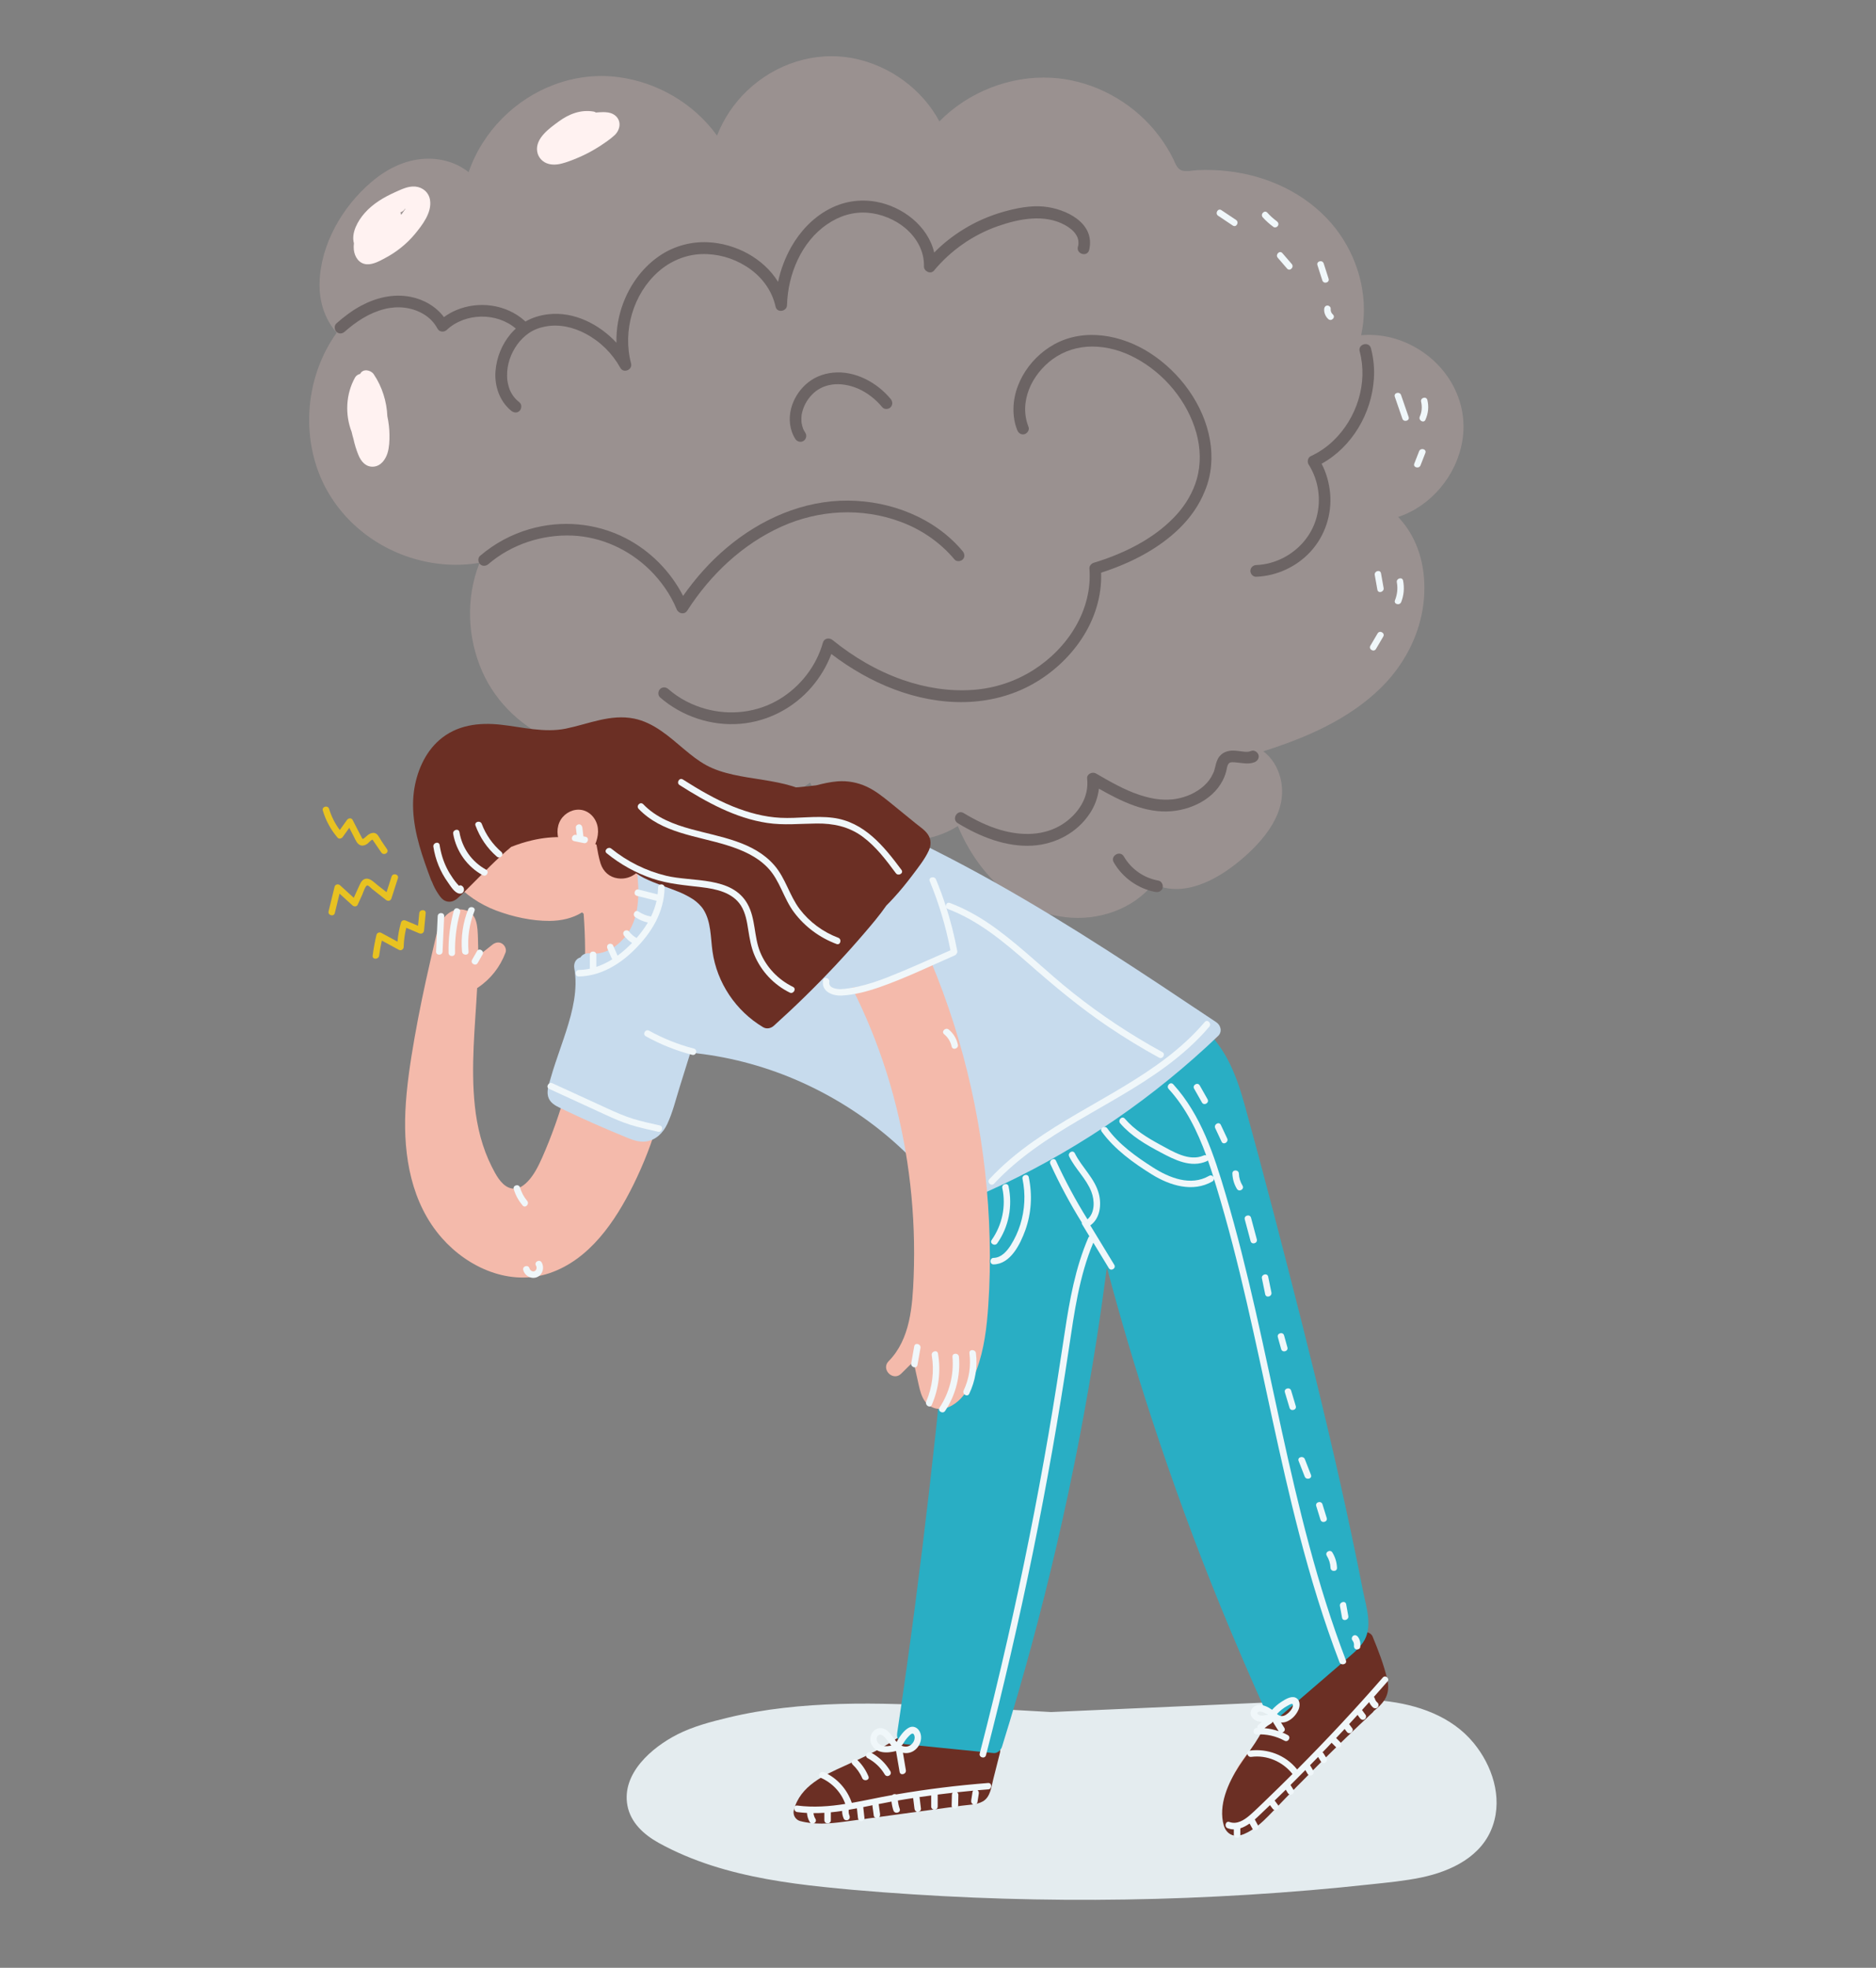 <?xml version="1.0" encoding="UTF-8"?>
<svg width="801px" height="840px" viewBox="0 0 801 840" version="1.1" xmlns="http://www.w3.org/2000/svg" xmlns:xlink="http://www.w3.org/1999/xlink">
    <rect x="0" y="0" width="801" height="840" fill="#808080" stroke="none"/>
    <title>Group</title>
    <g id="Page-1" stroke="none" stroke-width="1" fill="none" fill-rule="evenodd">
        <g id="Group" transform="translate(0.663, 0)">
            <rect id="Rectangle" stroke="#979797" fill="#D8D8D8" opacity="0" x="0.5" y="17.338" width="799" height="799"></rect>
            <g id="8" transform="translate(55.337, 0)">
                <rect id="Rectangle" stroke="#979797" opacity="0" x="0" y="0" width="651" height="840"></rect>
                <g transform="translate(76, 24)" fill-rule="nonzero">
                    <path d="M497.205,720.033 C487.707,708.5 473.08,703.567 458.661,702.039 C450.896,701.205 443.063,701.309 435.264,701.587 C426.563,701.9 417.898,702.351 409.232,702.733 C378.418,704.088 347.603,705.443 316.789,706.832 L300.844,705.929 C284.241,704.991 267.672,703.88 251.069,703.428 C234.917,702.977 218.66,703.185 202.577,705.061 C194.639,705.964 186.736,707.319 178.937,709.195 C171.589,710.966 163.963,712.946 157.204,716.385 C146.355,721.909 133.357,733.025 135.887,746.711 C137.274,754.11 142.993,759.217 149.267,762.691 C156.372,766.616 163.929,769.777 171.658,772.278 C187.152,777.28 203.339,779.782 219.492,781.484 C236.476,783.29 253.565,784.471 270.619,785.409 C305.315,787.25 340.082,787.493 374.778,786.139 C392.387,785.444 409.995,784.367 427.534,782.873 C436.13,782.144 444.726,781.31 453.288,780.372 C460.498,779.608 467.777,778.913 474.848,777.454 C487.638,774.779 500.914,768.492 505.42,755.222 C509.579,743.029 505.073,729.586 497.205,720.033 Z" id="Path" fill="#E4ECEF"></path>
                    <path d="M471.763,123.969 C464.83,120.183 456.997,118.411 449.163,119.106 C452.456,104.342 448.713,88.502 440.151,76.101 C430.48,62.171 415.056,53.278 398.556,50.047 C394.397,49.214 390.134,48.727 385.87,48.588 C383.721,48.519 381.572,48.519 379.423,48.623 C377.378,48.727 374.882,49.318 372.837,48.832 C370.55,48.241 369.891,45.809 368.955,43.899 C368.088,42.092 367.118,40.356 366.043,38.653 C363.964,35.319 361.537,32.123 358.868,29.24 C348.019,17.533 332.768,10.03 316.789,9.196 C299.215,8.258 281.433,15.275 269.094,27.815 C261.71,14.024 247.811,3.95 232.49,0.928 C215.991,-2.337 199.076,3.186 186.979,14.754 C181.364,20.104 176.962,26.669 174.154,33.894 C164.241,20.138 148.573,11.002 131.728,8.883 C113.461,6.591 95.228,13.573 82.369,26.599 C75.991,33.061 71.034,40.911 68.088,49.492 C62.854,45.288 55.991,43.412 49.266,43.795 C40.705,44.246 32.941,48.241 26.493,53.764 C14.258,64.186 4.934,80.2 4.448,96.526 C4.206,104.447 6.528,112.158 11.762,118.029 C0.15,134.251 -3.073,155.754 3.027,174.756 C9.266,194.209 25.35,208.799 44.76,214.495 C53.876,217.17 63.513,217.83 72.837,216.232 C72.733,216.371 72.629,216.545 72.559,216.753 C66.909,231.413 67.533,248.052 73.807,262.433 C79.908,276.398 91.624,287.097 105.627,292.794 C113.045,295.816 121.052,297.275 129.059,297.102 C132.421,308.635 141.676,317.493 152.56,322.113 C165.662,327.671 180.324,326.559 193.391,321.453 C200.705,318.604 207.534,314.679 213.877,310.059 C222.404,328.053 243.859,337.536 263.201,333.993 C268.088,333.09 272.768,331.284 276.962,328.609 C282.369,341.531 291.069,353.272 303.097,360.672 C315.159,368.071 330.237,370.051 343.617,365.118 C350.272,362.686 356.061,358.692 360.497,353.272 C373.045,359.456 387.465,351.675 397.309,343.476 C407.603,334.931 418.383,322.425 414.674,308.009 C413.531,303.528 411.035,299.429 407.395,296.72 C425.628,290.918 443.86,283.137 457.655,269.555 C470.966,256.493 478.349,237.909 475.61,219.22 C474.363,210.779 470.827,202.824 464.969,196.675 C479.042,192.055 489.926,178.924 492.352,164.3 C495.194,147.73 486.286,131.889 471.763,123.969 Z" id="Path" fill="#9A9190"></path>
                    <path d="M279.042,211.3 C267.118,197.057 248.435,189.832 230.133,189.693 C210.965,189.554 192.837,197.578 178.313,209.806 C171.208,215.781 165.003,222.763 159.665,230.371 C154.258,219.845 145.592,211.091 135.02,205.672 C122.403,199.211 107.672,197.926 94.05,201.886 C86.286,204.144 79.11,208.034 72.975,213.28 C71.935,214.148 72.074,215.92 72.975,216.823 C73.981,217.83 75.471,217.691 76.511,216.823 C86.39,208.347 99.526,204.074 112.455,204.63 C124.864,205.186 136.65,210.64 145.488,219.324 C150.306,224.083 154.327,229.815 156.892,236.033 C157.689,237.978 160.22,238.569 161.468,236.623 C171.277,221.339 185.003,208.312 201.641,200.809 C217.655,193.583 235.887,192.611 252.386,198.69 C261.295,201.955 269.371,207.444 275.541,214.808 C276.407,215.85 278.175,215.711 279.076,214.808 C280.047,213.835 279.908,212.342 279.042,211.3 Z" id="Path" fill="#6C6464"></path>
                    <path d="M384.622,163.848 C381.988,148.668 371.763,134.877 358.938,126.644 C346.979,118.967 331.069,115.841 318.106,122.996 C306.91,129.18 298.868,142.172 301.087,155.198 C301.329,156.692 301.78,158.186 302.334,159.61 C302.82,160.861 303.998,161.729 305.419,161.347 C306.598,161.034 307.672,159.541 307.153,158.255 C305.073,152.906 305.315,147.556 307.36,142.206 C309.302,137.204 313.045,132.515 317.447,129.319 C322.404,125.741 328.088,123.969 334.224,123.934 C340.775,123.9 347.222,125.81 352.941,128.902 C365.142,135.467 374.986,147.243 378.764,160.652 C380.602,167.183 380.844,174.026 378.972,180.592 C377.378,186.15 374.362,191.221 370.515,195.529 C362.265,204.699 350.896,210.779 339.388,214.808 C337.932,215.329 336.477,215.781 334.986,216.232 C334.016,216.545 333.08,217.552 333.149,218.629 C334.57,236.311 323.929,252.672 309.336,261.947 C301.537,266.915 292.698,269.833 283.444,270.493 C273.322,271.222 263.201,269.589 253.634,266.289 C242.716,262.503 232.49,256.528 223.513,249.233 C222.092,248.087 219.873,248.399 219.353,250.345 C216.511,260.419 209.683,269.138 200.74,274.522 C191.346,280.15 180.012,281.504 169.475,278.656 C163.547,277.058 158.001,274.21 153.357,270.145 C152.352,269.242 150.826,269.138 149.821,270.145 C148.92,271.048 148.816,272.785 149.821,273.688 C159.145,281.817 171.693,285.986 183.998,284.978 C195.887,284.006 207.014,278.17 214.743,269.068 C218.244,264.935 221.052,260.245 222.958,255.173 C239.249,267.609 259.284,276.155 279.977,275.703 C290.133,275.46 300.047,272.994 308.92,268.026 C317.274,263.337 324.518,256.702 329.822,248.712 C335.333,240.41 338.522,230.475 338.14,220.47 C350.307,216.545 362.265,210.605 371.485,201.643 C376.234,197.022 380.082,191.569 382.508,185.42 C385.35,178.577 385.87,171.073 384.622,163.848 Z" id="Path" fill="#6C6464"></path>
                    <path d="M313.634,64.186 C307.88,63.63 301.815,64.88 296.303,66.444 C290.341,68.146 284.553,70.682 279.284,73.947 C274.778,76.726 270.584,80.026 266.875,83.812 C264.241,72.523 253.426,64.186 242.161,62.136 C234.986,60.851 227.915,61.997 221.537,65.506 C214.917,69.118 209.579,74.85 205.87,81.381 C203.236,86.036 201.329,91.073 200.22,96.318 C193.981,86.209 182.022,79.922 170.168,79.401 C162.404,79.053 154.674,81.381 148.435,86.036 C141.814,90.934 136.996,97.742 134.085,105.419 C132.074,110.769 131.069,116.535 131.208,122.302 C123.755,114.312 113.079,108.928 102.195,110.144 C98.66,110.526 95.298,111.568 92.317,113.27 C92.247,113.166 92.143,113.062 92.039,112.957 C84.137,105.871 72.351,104.308 62.681,108.441 C60.844,109.206 59.145,110.213 57.551,111.359 C54.154,106.809 48.85,103.787 43.27,102.71 C35.956,101.285 28.608,103.057 22.126,106.531 C18.313,108.58 14.847,111.22 11.623,114.069 C10.618,114.972 10.722,116.709 11.623,117.612 C12.629,118.62 14.154,118.515 15.159,117.612 C20.081,113.235 25.766,109.518 32.178,107.92 C37.828,106.496 43.72,107.121 48.643,109.97 C51.311,111.533 53.357,113.583 54.812,116.327 C55.61,117.786 57.62,117.89 58.729,116.848 C66.597,109.484 80.081,109.24 88.227,116.257 C87.464,116.952 86.771,117.682 86.078,118.481 C82.299,122.996 80.012,128.589 79.561,134.46 C79.076,140.782 81.329,147.348 86.32,151.377 C87.36,152.211 88.816,152.419 89.856,151.377 C90.722,150.509 90.896,148.702 89.856,147.834 C87.915,146.271 86.736,144.777 85.696,142.484 C85.696,142.45 85.662,142.38 85.627,142.311 C85.592,142.206 85.558,142.102 85.523,141.998 C85.454,141.755 85.35,141.512 85.28,141.268 C85.107,140.678 84.934,140.087 84.83,139.497 C84.587,138.351 84.518,137.691 84.518,136.336 C84.448,131.577 86.043,126.957 88.92,122.962 C90.098,121.329 92.074,119.349 93.738,118.237 C96.026,116.709 98.105,115.91 100.844,115.389 C106.702,114.243 112.837,115.667 118.036,118.446 C124.275,121.746 129.44,126.852 132.871,133.036 C134.258,135.537 138.175,133.835 137.447,131.125 C133.773,117.334 138.313,101.494 149.093,91.976 C154.223,87.425 160.774,84.716 167.43,84.472 C174.154,84.229 180.844,86.07 186.563,89.683 C192.837,93.608 197.551,99.618 199.145,106.913 C199.769,109.727 203.963,108.997 204.033,106.253 C204.379,93.192 210.133,79.227 221.19,71.724 C226.459,68.111 232.317,66.305 238.626,66.826 C244.171,67.277 250.099,69.674 254.431,73.287 C259.457,77.525 262.681,83.257 262.508,89.753 C262.473,91.802 265.35,93.226 266.771,91.524 C273.946,82.909 283.409,76.274 294.016,72.557 C303.132,69.362 314.016,67.243 322.785,72.106 C324.657,73.148 326.425,74.537 327.43,76.17 C328.019,77.108 328.158,77.49 328.4,78.636 C328.4,78.706 328.435,78.775 328.435,78.81 C328.435,78.845 328.435,78.914 328.435,79.019 C328.435,79.296 328.47,79.54 328.47,79.818 C328.47,80.547 328.435,80.617 328.227,81.381 C327.465,84.507 332.283,85.827 333.045,82.701 C335.783,71.098 322.924,65.054 313.634,64.186 Z" id="Path" fill="#6C6464"></path>
                    <path d="M248.262,146.271 C242.404,139.219 232.976,134.113 223.617,135.085 C219.18,135.537 215.194,137.204 211.901,140.226 C208.989,142.901 206.806,146.479 205.801,150.3 C204.657,154.712 205.107,159.471 207.568,163.362 C208.296,164.508 209.787,164.96 211,164.265 C212.144,163.605 212.629,161.972 211.901,160.826 C211.658,160.444 211.45,160.096 211.242,159.714 C211.173,159.575 211.104,159.402 211.034,159.263 C211,159.228 211,159.193 210.965,159.158 C210.965,159.124 210.965,159.124 210.93,159.054 C210.619,158.255 210.411,157.456 210.272,156.623 C210.272,156.588 210.272,156.553 210.237,156.518 C210.237,156.484 210.237,156.449 210.237,156.414 C210.237,156.24 210.203,156.067 210.203,155.928 C210.168,155.511 210.168,155.094 210.168,154.677 C210.168,154.295 210.203,153.913 210.237,153.531 C210.237,153.461 210.237,153.427 210.237,153.427 C210.237,153.392 210.237,153.357 210.237,153.322 C210.272,153.079 210.307,152.801 210.376,152.558 C211.034,149.467 212.49,146.757 214.639,144.534 C215.887,143.249 216.823,142.519 218.418,141.685 C219.804,140.956 221.502,140.4 223.34,140.157 C226.875,139.671 230.723,140.365 234.189,141.824 C238.244,143.561 241.884,146.41 244.726,149.849 C245.593,150.891 247.36,150.752 248.262,149.849 C249.267,148.772 249.128,147.313 248.262,146.271 Z" id="Path" fill="#6C6464"></path>
                    <path d="M405.35,298.283 C405.004,297.067 403.548,296.06 402.265,296.546 C402.023,296.65 401.78,296.72 401.503,296.789 C401.433,296.824 401.017,296.859 401.017,296.893 C400.463,296.963 399.874,296.928 399.319,296.893 C398.141,296.789 396.962,296.581 395.784,296.476 C393.115,296.198 390.342,296.72 388.608,298.977 C387.673,300.193 387.257,301.687 386.91,303.181 C386.771,303.771 386.633,304.327 386.459,304.883 C386.39,305.161 386.286,305.404 386.182,305.647 C386.078,305.96 386.147,305.786 385.939,306.168 C384.934,308.357 383.825,309.816 382.092,311.414 C380.532,312.838 378.695,314.019 376.615,315.026 C374.778,315.895 372.317,316.659 370.064,317.041 C368.054,317.388 365.524,317.458 363.201,317.25 C360.22,316.972 357.309,316.242 354.466,315.304 C347.915,313.116 341.884,309.607 335.922,306.168 C334.432,305.3 331.971,306.377 332.179,308.322 C332.594,312.351 331.763,315.999 329.787,319.438 C327.811,322.877 324.865,325.795 321.537,327.914 C313.669,332.881 304.033,332.847 295.194,330.276 C289.613,328.643 284.414,326.073 279.457,323.085 C276.685,321.418 274.189,325.726 276.927,327.393 C286.425,333.159 297.482,337.641 308.816,336.981 C318.66,336.39 327.984,331.457 333.426,323.085 C335.471,319.959 336.789,316.346 337.205,312.664 C346.702,318.048 357.17,323.259 368.227,322.286 C378.175,321.418 388.643,315.721 391.485,305.508 C391.832,304.327 391.867,302.729 392.768,301.791 C392.768,301.791 392.837,301.722 392.907,301.687 C392.976,301.652 393.115,301.583 393.149,301.548 C393.184,301.548 393.184,301.548 393.253,301.513 C393.426,301.479 393.565,301.444 393.738,301.409 C393.738,301.409 393.773,301.409 393.773,301.409 C393.912,301.409 394.05,301.374 394.224,301.374 C394.536,301.374 394.848,301.374 395.16,301.409 C398.002,301.583 400.879,302.451 403.652,301.374 C404.865,300.853 405.732,299.672 405.35,298.283 Z" id="Path" fill="#6C6464"></path>
                    <path d="M362.647,351.918 C356.442,350.806 351.035,347.089 347.846,341.601 C346.251,338.822 341.919,341.323 343.548,344.136 C347.291,350.632 353.912,355.391 361.329,356.746 C362.647,356.989 364.033,356.399 364.414,355.009 C364.726,353.794 363.998,352.161 362.647,351.918 Z" id="Path" fill="#6C6464"></path>
                    <path d="M453.357,124.664 C452.525,121.572 447.707,122.858 448.539,125.984 C452.144,139.462 447.361,154.538 437.239,164.195 C434.397,166.905 431.243,169.059 427.603,170.761 C426.425,171.317 426.044,173.123 426.702,174.2 C431,180.939 432.213,189.311 430.099,196.988 C428.054,204.422 422.889,210.466 416.165,214.009 C412.525,215.92 408.435,217.066 404.38,217.205 C403.028,217.24 401.884,218.317 401.884,219.706 C401.884,221.026 403.028,222.277 404.38,222.207 C413.115,221.86 421.572,217.969 427.499,211.543 C433.704,204.838 436.754,195.633 435.922,186.532 C435.506,182.155 434.328,177.847 432.283,173.957 C445.281,166.801 453.669,152.454 454.605,137.725 C454.917,133.348 454.466,128.902 453.357,124.664 Z" id="Path" fill="#6C6464"></path>
                    <path d="M51.623,61.441 C51.138,58.176 48.539,55.918 45.28,55.64 C42.334,55.397 39.561,56.752 36.927,57.933 C32.074,60.087 27.256,62.9 23.72,66.93 C20.74,70.299 17.897,75.406 19.11,79.852 C19.006,80.79 18.972,81.693 19.076,82.631 C19.422,85.688 21.294,88.606 24.622,88.815 C27.395,88.988 30.341,87.286 32.733,86.001 C37.412,83.5 41.71,80.026 45.107,75.962 C48.331,72.036 52.421,66.791 51.623,61.441 Z M39.284,67.729 C39.214,67.381 39.11,67.034 38.937,66.687 C38.937,66.687 38.972,66.652 38.972,66.652 C39.838,66.374 40.462,65.853 40.844,65.228 C40.948,65.158 41.086,65.089 41.19,65.019 C40.566,65.922 39.942,66.826 39.284,67.729 Z" id="Shape" fill="#FFF2F1"></path>
                    <path d="M34.292,161.555 C34.258,158.915 33.946,156.275 33.391,153.705 C33.114,147.348 31.173,141.095 27.568,135.745 C26.32,133.904 22.923,133.244 21.779,135.606 C20.843,135.815 20.012,136.37 19.561,137.204 C15.644,144.291 15.263,152.94 18.14,160.374 C18.348,161.382 18.625,162.354 18.902,163.327 C19.422,165.689 20.116,168.016 21.051,170.274 C22.161,173.019 24.24,175.45 27.464,175.207 C30.618,174.964 32.594,172.185 33.46,169.406 C34.223,166.974 34.327,164.091 34.292,161.555 Z" id="Path" fill="#FFF2F1"></path>
                    <path d="M131,25.592 C130.168,24.793 129.128,24.307 128.019,24.098 C127.811,24.029 127.603,23.994 127.395,23.994 C126.251,23.82 125.038,23.855 123.894,23.925 C123.409,23.959 122.889,23.994 122.403,24.029 C122.126,23.82 121.78,23.681 121.398,23.612 C115.922,22.709 110.93,24.654 106.528,27.885 C102.646,30.733 96.58,34.971 97.343,40.529 C97.724,43.274 99.769,45.393 102.438,46.018 C104.795,46.574 107.221,46.087 109.44,45.358 C114.535,43.69 119.457,41.363 123.963,38.48 C126.182,37.021 128.504,35.492 130.445,33.686 C132.733,31.497 133.426,27.954 131,25.592 Z" id="Path" fill="#FFF2F1"></path>
                    <circle id="Oval" fill="#F4BAAB" transform="translate(64.872, 370.963) rotate(-17.819) translate(-64.872, -370.963) " cx="64.872" cy="370.963" r="1"></circle>
                    <path d="M451.416,676.993 C450.238,669.976 449.025,662.994 447.707,656.011 C445.142,642.151 442.335,628.325 439.284,614.534 C433.149,586.883 426.078,559.475 418.002,532.31 C417.482,530.608 416.997,528.906 416.477,527.204 C414.362,515.984 412.04,504.833 409.544,493.682 C407.603,485.067 405.558,476.487 403.409,467.942 C401.399,459.917 399.388,451.858 396.373,444.111 C393.426,436.539 389.544,429.522 384.241,423.304 C379.146,417.329 373.045,412.327 366.737,407.706 C359.319,402.287 351.555,397.355 343.929,392.283 C335.402,386.621 326.91,380.958 318.383,375.296 C317.447,374.671 316.199,374.706 315.194,375.192 C304.588,366.716 292.941,359.56 280.913,353.203 C273.773,349.417 266.459,345.908 259.076,342.573 C250.549,338.683 241.953,334.896 233.218,331.561 C215.749,324.892 196.962,320.272 178.209,323.224 C162.785,325.656 147.707,333.333 138.591,346.36 C137.793,347.471 137.1,348.618 136.407,349.799 C133.079,348.757 129.821,347.506 126.667,345.978 C126.459,345.873 126.251,345.804 126.043,345.734 C125.974,343.789 125.662,341.879 125.211,340.037 C124.934,338.856 124.553,337.71 124.102,336.598 C123.651,329.408 120.844,322.286 116.65,316.555 C109.544,306.828 98.972,300.61 88.123,295.955 C81.745,293.211 74.847,289.946 67.811,290.884 C66.632,290.119 65.038,290.015 63.721,291.3 C52.871,302 48.088,318.257 51.623,333.125 C55.055,347.68 65.939,359.456 79.804,364.666 C86.909,367.341 95.02,369.148 102.646,369.113 C107.603,369.078 112.49,368.001 116.546,365.465 C116.754,365.674 116.962,365.882 117.204,366.091 C118.729,386.412 117.447,406.907 113.287,426.847 C111.208,436.851 108.435,446.682 105.003,456.304 C103.305,461.029 101.468,465.718 99.422,470.304 C97.793,473.951 95.956,477.633 93.253,480.412 C92.074,481.628 90.722,482.67 89.474,483.052 C87.984,483.504 86.701,483.573 85.142,482.913 C81.745,481.454 79.63,477.286 77.967,474.021 C73.911,465.996 71.693,457.069 70.757,448.176 C68.954,431.397 70.826,414.55 71.727,397.771 C71.831,397.702 71.935,397.667 72.039,397.598 C77.516,393.916 81.537,388.774 83.859,382.591 C84.379,381.202 83.513,379.465 82.299,378.77 C80.913,377.936 79.388,378.353 78.209,379.291 C76.199,380.889 74.188,382.487 72.178,384.085 C72.178,381.549 72.178,379.013 72.074,376.477 C71.901,371.822 71.901,365.5 66.147,364.389 C60.948,363.346 57.1,367.063 55.367,371.579 C54.5,373.837 54.05,376.269 53.495,378.596 C52.871,381.306 52.213,383.981 51.623,386.69 C49.162,397.389 46.909,408.158 45.003,418.996 C43.201,429.348 41.571,439.804 41.086,450.33 C40.22,469.539 43.616,489.618 56.649,504.451 C67.88,517.234 85.766,525.154 102.577,519.492 C119.734,513.691 130.653,497.434 138.348,481.941 C147.464,463.565 153.114,443.625 155.09,423.199 C155.298,421.046 155.471,418.892 155.575,416.703 C155.818,416.842 156.06,416.981 156.338,417.051 C186.736,427.785 217.1,438.658 247.395,449.67 C254.882,452.379 262.334,455.123 269.787,457.833 C272.941,458.979 276.338,459.917 279.18,461.758 C281.607,463.321 282.404,465.823 282.542,468.602 C282.75,472.388 282.473,476.209 282.369,479.961 C282.265,483.886 282.126,487.777 281.988,491.702 C281.676,499.518 281.295,507.334 280.844,515.15 C279.042,546.727 276.026,578.268 271.797,609.602 C267.568,640.935 262.126,672.095 255.541,703.011 C254.743,706.798 253.981,710.584 253.045,714.301 C252.317,717.15 251.104,720.345 249.509,722.221 C246.875,725.243 243.097,727.119 239.492,728.509 C231.277,731.67 221.017,733.303 215.402,740.806 C214.085,742.543 213.184,744.523 212.664,746.607 C212.178,748.552 213.669,751.123 215.922,750.915 C226.736,749.872 237.516,748.83 248.331,747.788 C253.842,747.267 259.353,746.711 264.865,746.19 C269.856,745.704 275.021,745.53 279.977,744.592 C284.899,743.654 288.504,740.736 290.307,736.047 C292.005,731.635 292.56,726.633 293.496,721.978 C295.679,711.314 297.863,700.649 300.047,689.985 C308.747,647.57 317.447,605.155 326.182,562.741 L339.146,499.657 C351.971,533.109 364.38,566.77 376.269,600.57 C382.508,618.251 388.608,635.968 394.605,653.719 C397.621,662.646 400.602,671.608 403.548,680.571 C404.969,684.948 406.425,689.325 407.846,693.702 C409.267,698.009 410.931,702.49 410.584,707.11 C409.995,715.378 402.473,721.631 398.037,728.022 C393.219,734.97 389.926,744.835 394.986,752.547 C395.957,754.041 398.002,754.805 399.631,753.763 C410.619,746.642 420.948,738.444 430.376,729.273 C434.986,724.792 439.458,720.137 443.479,715.135 C447.499,710.098 451.035,704.54 452.283,698.113 C453.565,691.096 452.56,683.975 451.416,676.993 Z" id="Path" fill="#F4BAAB"></path>
                    <path d="M460.324,692.868 C458.869,686.58 456.477,680.467 454.051,674.561 C453.323,672.755 450.376,672.025 448.886,673.172 C440.844,679.216 432.803,685.295 424.726,691.339 C422.889,692.729 421.018,694.118 419.076,695.369 C417.239,696.55 415.264,697.523 413.565,698.843 C410.584,701.135 409.163,704.679 409.579,708.222 C409.406,708.5 409.267,708.812 409.163,709.195 C406.945,717.045 401.399,723.229 397.066,729.864 C392.456,736.915 388.019,746.642 390.55,755.326 C391.312,757.897 393.323,759.668 395.957,759.636 C398.175,759.599 400.428,758.418 402.3,757.272 C405.905,755.083 408.886,751.922 411.832,748.865 C418.245,742.126 424.761,735.491 431.347,728.926 C438.834,721.492 446.39,714.197 454.085,707.006 C454.293,706.798 454.466,706.589 454.605,706.346 C456.338,704.991 457.967,703.498 459.181,701.587 C460.879,698.912 461.018,695.855 460.324,692.868 Z" id="Path" fill="#6B2F24"></path>
                    <path d="M292.317,719.616 C281.572,717.393 270.792,715.274 259.977,713.328 C258.487,713.05 256.927,713.502 256.026,714.614 C255.541,714.787 255.055,715.065 254.605,715.413 C246.806,721.492 237.655,725.695 228.712,729.759 C219.804,733.789 209.648,738.305 206.944,748.691 C206.424,750.671 207.603,752.79 209.579,753.346 C215.783,755.014 222.092,754.493 228.366,753.659 C235.159,752.756 241.988,751.818 248.782,750.88 C255.402,749.977 261.988,749.073 268.608,748.17 C271.901,747.719 275.229,747.267 278.522,746.816 C281.468,746.399 285.003,746.468 287.638,744.974 C290.896,743.133 291.277,738.722 292.109,735.456 C293.045,731.705 294.016,727.988 294.951,724.236 C295.437,722.395 294.362,720.033 292.317,719.616 Z" id="Path" fill="#6B2F24"></path>
                    <path d="M449.995,655.247 C448.47,647.431 446.875,639.615 445.212,631.799 C438.695,600.917 431.312,570.174 423.583,539.571 C415.853,509.106 407.985,478.641 399.631,448.349 C397.69,441.263 395.402,434.176 391.867,427.681 C388.574,421.671 384.068,416.356 379.076,411.701 C374.12,407.012 368.712,402.6 363.132,398.675 C359.527,396.173 355.645,396.069 351.867,398.292 C348.643,400.168 345.558,402.357 342.439,404.441 C329.995,412.709 317.898,421.428 306.078,430.599 C300.012,435.288 293.981,440.117 288.088,445.049 C283.374,448.975 276.892,453.143 275.541,459.604 C274.917,462.661 275.818,465.475 278.175,467.351 C275.957,499.136 273.253,530.886 270.099,562.602 C266.806,595.429 263.028,628.186 258.764,660.909 C256.373,679.216 253.808,697.523 251.069,715.795 C250.688,718.4 252.074,720.311 254.709,720.589 C267.222,721.839 279.7,723.09 292.213,724.34 C293.877,724.514 295.402,723.055 295.853,721.561 C304.761,692.972 312.594,664.036 319.354,634.856 C326.078,605.885 331.728,576.636 336.303,547.248 C337.863,537.208 339.284,527.134 340.601,517.026 C346.321,538.528 352.629,559.857 359.562,581.013 C368.539,608.525 378.522,635.759 389.475,662.542 C395.68,677.688 402.161,692.729 408.92,707.631 C409.995,710.028 413.184,709.82 414.848,708.396 C420.983,703.116 427.118,697.835 433.253,692.555 L442.439,684.635 C445.073,682.342 447.811,680.189 449.856,677.305 C454.397,670.914 451.382,662.229 449.995,655.247 Z" id="Path" fill="#29AEC4"></path>
                    <path d="M387.361,412.396 C356.338,391.658 325.246,370.884 292.664,352.612 C276.338,343.442 259.665,334.931 242.542,327.393 C233.877,323.572 225.107,319.785 216.095,316.867 C207.464,314.088 198.417,312.456 189.301,313.289 C170.064,314.992 152.629,325.274 139.007,338.578 C138.487,339.065 138.175,339.621 138.001,340.176 C137.828,340.315 137.655,340.454 137.516,340.628 C134.951,343.129 137.135,346.672 139.873,347.02 C139.873,347.054 139.873,347.054 139.873,347.054 C140.081,348.166 140.15,349.347 140.254,350.459 C140.462,352.856 140.601,355.287 140.532,357.684 C140.462,362.27 139.769,367.063 137.793,371.267 C134.639,378.04 127.395,384.015 120.116,382.973 C118.417,382.73 116.719,383.251 115.852,384.675 C113.738,385.266 112.871,387.315 113.218,389.33 C114.812,398.397 112.49,407.533 109.752,416.113 C108.296,420.664 106.632,425.179 105.142,429.73 C104.414,431.953 103.686,434.176 103.062,436.434 C102.403,438.831 101.329,441.61 102.022,444.077 C102.75,446.752 105.072,447.967 107.395,449.079 C109.682,450.191 111.97,451.267 114.258,452.31 C119.041,454.533 123.825,456.652 128.677,458.701 C131.104,459.743 133.565,460.751 136.026,461.758 C138.452,462.731 140.982,463.599 143.651,463.287 C147.984,462.766 151.104,459.639 152.906,455.818 C155.228,450.851 156.546,445.327 158.175,440.117 C159.7,435.184 161.26,430.286 162.785,425.353 C178.071,426.812 193.287,430.737 207.464,436.782 C222.612,443.243 236.788,452.101 249.163,462.939 C255.437,468.463 261.295,474.472 266.598,480.933 C269.301,484.199 271.866,489.548 276.719,489.514 C279.319,489.479 281.884,488.02 284.206,487.012 C286.286,486.109 288.366,485.206 290.445,484.268 C307.326,476.626 323.582,467.629 339.007,457.416 C354.57,447.134 369.336,435.566 383.063,422.956 C384.726,421.428 386.39,419.865 388.019,418.301 C389.96,416.565 389.302,413.681 387.361,412.396 Z" id="Path" fill="#C7DBED"></path>
                    <path d="M290.549,504.868 C290.099,485.588 287.915,466.378 284.137,447.481 C280.393,428.827 275.021,410.485 268.054,392.769 C266.251,388.219 264.379,383.703 262.404,379.222 C261.399,376.964 260.359,374.706 259.319,372.482 C258.348,370.433 257.482,368.244 256.095,366.438 C252.664,361.922 247.776,362.478 242.75,363.068 C237.586,363.694 232.421,364.319 227.256,364.91 C224.657,365.222 222.092,365.535 219.492,365.848 C217.482,366.091 215.714,367.411 215.714,369.634 C215.714,370.502 216.095,371.44 216.719,372.17 C216.788,372.309 216.858,372.448 216.962,372.587 C231.658,394.159 242.473,418.162 249.336,443.347 C256.199,468.567 259.111,494.794 258.106,520.916 C257.62,533.387 256.684,547.699 247.43,557.044 C243.998,560.517 249.301,565.832 252.768,562.393 C254.535,560.656 256.269,558.919 258.036,557.183 C258.66,560.031 259.319,562.88 259.943,565.728 C260.948,570.209 261.849,575.385 266.84,577.053 C271.035,578.442 275.471,575.941 278.279,572.953 C281.468,569.584 283.374,564.999 285.003,560.691 C288.227,551.972 289.336,542.593 289.96,533.387 C290.619,523.834 290.792,514.351 290.549,504.868 Z" id="Path" fill="#F4BAAB"></path>
                    <path d="M442.681,684.774 C430.446,652.815 422.439,619.467 415.125,586.084 C407.777,552.528 401.087,518.763 391.312,485.797 C386.39,469.157 380.844,451.927 368.955,438.866 C367.742,437.546 365.801,439.526 366.979,440.846 C374.432,449.009 379.25,458.91 383.028,469.227 C382.681,469.088 382.3,469.053 381.884,469.262 C375.714,471.971 368.712,467.525 363.409,464.676 C357.863,461.654 352.421,458.354 348.262,453.525 C347.083,452.171 345.142,454.151 346.286,455.505 C350.965,460.959 357.239,464.572 363.513,467.907 C369.544,471.103 376.442,474.681 383.271,471.693 C383.478,471.589 383.652,471.485 383.756,471.346 C384.588,473.708 385.385,476.105 386.113,478.467 C385.766,477.876 385.038,477.494 384.241,477.946 C376.373,482.462 367.257,478.814 360.255,474.333 C353.149,469.783 345.766,464.572 340.775,457.659 C339.735,456.235 337.343,457.624 338.383,459.049 C343.894,466.656 352.005,472.492 359.908,477.39 C367.534,482.08 377.274,485.137 385.628,480.343 C386.147,480.065 386.321,479.579 386.286,479.127 C386.667,480.273 387.014,481.454 387.361,482.601 C392.317,498.858 396.511,515.393 400.324,531.963 C407.95,564.929 414.224,598.173 422.751,630.931 C427.569,649.446 433.115,667.753 439.943,685.608 C440.636,687.171 443.305,686.441 442.681,684.774 Z" id="Path" fill="#F0F7FA"></path>
                    <path d="M298.626,482.427 C298.244,480.69 295.575,481.42 295.957,483.157 C297.62,490.868 295.922,498.893 291.416,505.319 C290.376,506.778 292.802,508.168 293.808,506.709 C298.73,499.692 300.428,490.834 298.626,482.427 Z" id="Path" fill="#F0F7FA"></path>
                    <path d="M307.256,478.537 C306.875,476.8 304.206,477.529 304.588,479.266 C305.939,485.762 305.593,492.466 303.617,498.789 C302.646,501.88 301.26,504.868 299.527,507.612 C297.863,510.183 295.506,512.892 292.248,512.962 C290.48,512.996 290.445,515.775 292.248,515.742 C299.527,515.602 303.617,507.056 305.766,501.185 C308.366,493.96 308.851,486.075 307.256,478.537 Z" id="Path" fill="#F0F7FA"></path>
                    <path d="M343.756,515.914 C340.359,510.321 336.927,504.694 333.53,499.101 C337.655,496.148 338.383,490.452 337.205,485.727 C335.541,479.058 329.891,474.333 326.91,468.289 C326.113,466.691 323.721,468.08 324.518,469.678 C327.118,474.993 331.832,479.162 333.981,484.72 C335.437,488.471 335.541,493.752 332.317,496.496 C327.291,488.437 322.82,480.1 318.868,471.485 C318.14,469.852 315.749,471.276 316.477,472.874 C320.428,481.489 324.9,489.826 329.891,497.851 C329.856,498.129 329.891,498.441 330.099,498.719 L333.149,503.756 C332.976,503.86 332.837,504.034 332.698,504.312 C327.153,517.165 324.692,530.956 322.612,544.746 C320.428,559.267 318.175,573.787 315.679,588.273 C310.619,617.591 304.795,646.736 298.175,675.742 C294.466,692.069 290.515,708.326 286.321,724.514 C285.87,726.251 288.539,726.98 288.99,725.243 C296.407,696.55 303.097,667.683 309.024,638.677 C314.917,609.775 320.047,580.7 324.414,551.486 C326.702,536.271 328.782,520.743 334.813,506.466 L341.399,517.269 C342.3,518.867 344.692,517.443 343.756,515.914 Z" id="Path" fill="#F0F7FA"></path>
                    <path d="M383.582,445.223 C382.473,443.278 381.364,441.298 380.255,439.352 C379.354,437.789 376.962,439.213 377.863,440.742 C378.972,442.687 380.082,444.667 381.191,446.613 C382.057,448.176 384.484,446.786 383.582,445.223 Z" id="Path" fill="#F0F7FA"></path>
                    <path d="M391.971,461.967 C391.069,460.056 390.168,458.111 389.267,456.2 C388.504,454.568 386.113,455.992 386.875,457.59 C387.777,459.5 388.678,461.446 389.579,463.356 C390.342,464.954 392.733,463.565 391.971,461.967 Z" id="Path" fill="#F0F7FA"></path>
                    <path d="M398.522,482.114 C397.551,480.517 397.031,478.814 396.962,476.973 C396.893,475.202 394.12,475.167 394.189,476.973 C394.293,479.301 394.917,481.524 396.13,483.504 C397.066,485.032 399.458,483.643 398.522,482.114 Z" id="Path" fill="#F0F7FA"></path>
                    <path d="M404.622,505.041 C403.79,501.984 402.993,498.893 402.161,495.836 C401.711,494.099 399.007,494.828 399.492,496.565 C400.324,499.622 401.121,502.714 401.953,505.771 C402.404,507.508 405.073,506.778 404.622,505.041 Z" id="Path" fill="#F0F7FA"></path>
                    <path d="M410.862,527.725 C410.411,525.467 409.926,523.209 409.475,520.986 C409.128,519.249 406.425,519.979 406.806,521.715 C407.257,523.973 407.742,526.231 408.193,528.455 C408.539,530.226 411.208,529.497 410.862,527.725 Z" id="Path" fill="#F0F7FA"></path>
                    <path d="M417.69,551.173 C417.205,549.471 416.754,547.769 416.269,546.067 C415.784,544.33 413.115,545.094 413.6,546.796 C414.085,548.498 414.536,550.2 415.021,551.902 C415.506,553.605 418.175,552.875 417.69,551.173 Z" id="Path" fill="#F0F7FA"></path>
                    <path d="M421.26,576.219 C420.602,574.03 419.943,571.807 419.284,569.619 C418.764,567.917 416.096,568.646 416.615,570.348 C417.274,572.537 417.933,574.76 418.591,576.948 C419.076,578.65 421.78,577.921 421.26,576.219 Z" id="Path" fill="#F0F7FA"></path>
                    <path d="M427.742,605.572 C426.875,603.349 426.009,601.126 425.142,598.903 C424.518,597.27 421.815,597.965 422.473,599.632 C423.34,601.855 424.206,604.078 425.073,606.302 C425.732,607.969 428.401,607.24 427.742,605.572 Z" id="Path" fill="#F0F7FA"></path>
                    <path d="M434.466,623.983 C433.877,622.038 433.288,620.092 432.664,618.147 C432.144,616.445 429.475,617.175 429.995,618.877 C430.584,620.822 431.174,622.767 431.797,624.713 C432.317,626.415 434.986,625.685 434.466,623.983 Z" id="Path" fill="#F0F7FA"></path>
                    <path d="M436.893,638.712 C435.957,637.183 433.565,638.573 434.501,640.101 C435.472,641.699 435.992,643.367 436.096,645.243 C436.165,647.014 438.938,647.049 438.869,645.243 C438.765,642.915 438.106,640.727 436.893,638.712 Z" id="Path" fill="#F0F7FA"></path>
                    <path d="M443.687,665.842 C443.375,664.175 443.097,662.507 442.785,660.84 C442.473,659.068 439.804,659.832 440.116,661.569 C440.428,663.237 440.706,664.904 441.018,666.571 C441.33,668.308 443.999,667.579 443.687,665.842 Z" id="Path" fill="#F0F7FA"></path>
                    <path d="M447.777,674.7 C447.326,674.11 446.564,673.797 445.87,674.214 C445.281,674.561 444.934,675.499 445.385,676.124 C445.87,676.784 446.217,677.549 446.113,678.382 C446.009,679.112 446.286,679.876 447.083,680.084 C447.742,680.258 448.678,679.876 448.782,679.112 C448.99,677.549 448.747,675.985 447.777,674.7 Z" id="Path" fill="#F0F7FA"></path>
                    <path d="M458.418,692.104 C446.667,705.582 434.432,718.678 421.815,731.357 C421.78,731.288 421.745,731.253 421.711,731.184 C416.858,725.174 409.128,722.291 401.537,723.298 C399.77,723.541 400.532,726.216 402.265,725.973 C408.886,725.07 415.576,727.953 419.735,733.129 C419.77,733.164 419.804,733.233 419.874,733.268 C416.2,736.95 412.491,740.563 408.747,744.175 C406.425,746.399 404.137,748.691 401.711,750.81 C399.284,752.895 396.199,754.944 392.941,753.763 C391.277,753.138 390.55,755.847 392.213,756.438 C393.08,756.75 393.981,756.924 394.813,756.924 L394.813,759.182 C394.813,760.954 397.586,760.988 397.586,759.182 L397.586,756.473 C398.972,756.021 400.29,755.291 401.537,754.423 C401.953,755.153 402.335,755.882 402.751,756.612 C403.617,758.175 406.009,756.785 405.142,755.222 C404.692,754.388 404.206,753.555 403.756,752.686 C404.518,752.026 405.246,751.331 405.94,750.671 C407.361,749.317 408.816,747.962 410.238,746.572 C410.584,747.059 410.966,747.545 411.312,747.997 C411.52,748.309 411.763,748.518 412.144,748.622 C412.491,748.726 412.907,748.657 413.219,748.483 C413.808,748.101 414.189,747.198 413.704,746.572 C413.288,746.017 412.907,745.495 412.491,744.94 C412.421,744.835 412.317,744.731 412.213,744.627 C413.808,743.099 415.402,741.535 416.997,739.972 C417.274,740.459 417.586,740.91 417.863,741.396 C418.245,742.022 419.111,742.3 419.77,741.883 C420.394,741.501 420.671,740.632 420.255,739.972 C419.839,739.312 419.423,738.617 419.007,737.957 C419.146,737.818 419.319,737.645 419.458,737.506 C421.433,735.561 423.409,733.58 425.35,731.6 C425.662,732.156 426.009,732.712 426.321,733.233 C426.702,733.858 427.569,734.136 428.227,733.719 C428.851,733.303 429.128,732.469 428.713,731.809 C428.297,731.114 427.915,730.454 427.499,729.759 C427.465,729.69 427.395,729.62 427.326,729.551 C428.47,728.37 429.648,727.189 430.792,726.008 C431.174,726.633 431.589,727.293 431.971,727.918 C432.352,728.543 433.219,728.821 433.877,728.405 C434.501,728.022 434.778,727.154 434.362,726.494 C433.947,725.834 433.531,725.139 433.115,724.479 C433.011,724.305 432.837,724.167 432.664,724.028 C433.981,722.673 435.298,721.318 436.581,719.929 C436.615,719.963 436.615,719.998 436.65,720.033 C437.205,720.589 437.725,721.11 438.279,721.665 C438.799,722.186 439.735,722.221 440.255,721.665 C440.775,721.11 440.81,720.241 440.255,719.685 C439.7,719.13 439.18,718.609 438.626,718.053 C438.591,718.018 438.522,717.983 438.487,717.914 C439.7,716.628 440.914,715.343 442.127,714.058 C442.404,714.44 442.716,714.822 442.993,715.204 C443.236,715.517 443.444,715.725 443.825,715.83 C444.172,715.934 444.588,715.864 444.9,715.691 C445.454,715.308 445.87,714.405 445.385,713.78 C444.969,713.224 444.553,712.703 444.172,712.147 C444.137,712.078 444.068,712.043 444.033,711.974 C444.622,711.348 445.212,710.688 445.801,710.063 C446.425,709.403 447.014,708.708 447.638,708.048 C447.985,708.535 448.331,708.986 448.678,709.473 C449.129,710.063 449.891,710.376 450.584,709.959 C451.174,709.611 451.52,708.674 451.07,708.048 C450.55,707.354 450.03,706.659 449.544,705.964 C450.55,704.852 451.59,703.706 452.595,702.594 C452.976,703.463 453.531,704.227 454.224,704.852 C454.778,705.339 455.645,705.408 456.2,704.852 C456.685,704.366 456.754,703.393 456.2,702.872 C455.541,702.317 455.194,701.761 454.986,700.997 C454.917,700.753 454.778,700.545 454.605,700.371 C456.546,698.183 458.487,695.994 460.394,693.806 C461.572,692.729 459.596,690.749 458.418,692.104 Z" id="Path" fill="#F0F7FA"></path>
                    <path d="M421.156,700.684 C419.25,699.815 416.65,701.483 415.09,702.49 C413.6,703.463 412.317,704.575 411.139,705.86 C409.544,704.713 407.534,703.706 405.524,703.81 C403.86,703.914 402.265,705.061 401.988,706.798 C401.711,708.639 403.097,710.063 404.726,710.654 C405.385,710.897 406.113,711.001 406.806,711.036 C406.286,711.453 405.732,711.904 405.246,712.356 C404.83,712.738 404.761,713.189 404.865,713.606 C404.761,713.606 404.657,713.606 404.553,713.606 C402.785,713.711 402.751,716.49 404.553,716.385 C408.747,716.177 412.768,717.045 416.442,719.06 C418.002,719.929 419.423,717.532 417.829,716.663 C417.066,716.246 416.303,715.864 415.506,715.552 C416.303,715.343 416.927,714.475 416.373,713.572 C415.888,712.807 415.437,712.043 414.952,711.279 C415.818,711.348 416.754,711.209 417.725,710.758 C419.839,709.785 421.503,707.909 422.439,705.79 C423.167,704.053 423.167,701.622 421.156,700.684 Z M406.044,706.624 C406.702,706.659 407.395,706.937 407.985,707.215 C408.401,707.423 408.816,707.666 409.163,707.909 C408.089,708.291 406.321,708.639 405.35,707.979 C404.345,707.249 404.934,706.589 406.044,706.624 Z M407.915,713.711 C408.816,712.946 409.752,712.286 410.758,711.696 C411.104,711.487 411.312,711.209 411.381,710.897 C411.485,711.07 411.589,711.244 411.624,711.279 L413.946,714.996 C413.946,714.996 413.946,714.996 413.946,714.996 C412.04,714.336 409.995,713.884 407.915,713.711 Z M419.978,704.436 C419.77,705.512 418.764,706.624 417.967,707.319 C416.893,708.257 415.576,708.951 414.189,708.291 C413.842,708.118 413.531,707.909 413.219,707.666 C414.501,706.277 415.992,705.096 417.655,704.192 C418.591,703.706 420.394,702.456 419.978,704.436 Z" id="Shape" fill="#F0F7FA"></path>
                    <path d="M260.775,715.343 C259.908,713.467 257.898,712.46 255.991,713.537 C253.877,714.718 252.248,717.15 251.069,719.164 C250.965,719.338 250.931,719.477 250.896,719.651 C249.059,717.636 247.776,714.718 245.211,713.884 C241.433,712.703 238.487,716.976 239.977,720.345 C241.814,724.618 246.736,724.479 250.584,723.472 C251.104,726.424 251.589,729.412 252.109,732.365 C252.421,734.136 255.09,733.372 254.778,731.635 C254.362,729.169 253.946,726.668 253.53,724.201 C254.397,724.41 255.333,724.41 256.234,724.201 C259.908,723.368 262.404,718.921 260.775,715.343 Z M242.854,719.929 C242.161,719.025 242.022,717.497 243.028,716.767 C243.963,716.073 244.934,716.837 245.627,717.497 C246.771,718.643 247.568,719.963 248.574,721.144 C246.494,721.596 244.241,721.665 242.854,719.929 Z M255.09,721.561 C254.293,721.631 253.6,721.492 252.976,721.214 C252.976,721.179 252.941,721.11 252.941,721.075 C253.149,720.971 253.322,720.797 253.461,720.554 C254.189,719.303 255.021,718.157 256.026,717.115 C256.927,716.177 258.002,715.239 258.452,717.045 C258.938,719.13 257.135,721.422 255.09,721.561 Z" id="Shape" fill="#F0F7FA"></path>
                    <path d="M248.158,732.087 C246.147,728.717 243.34,725.973 239.873,724.132 C238.314,723.298 236.892,725.695 238.487,726.529 C241.537,728.161 243.998,730.489 245.766,733.476 C246.702,735.039 249.093,733.65 248.158,732.087 Z" id="Path" fill="#F0F7FA"></path>
                    <path d="M238.799,734.275 C237.69,731.635 236.13,729.273 234.05,727.293 C232.733,726.077 230.792,728.022 232.074,729.273 C233.807,730.906 235.194,732.816 236.13,735.005 C236.823,736.637 239.492,735.943 238.799,734.275 Z" id="Path" fill="#F0F7FA"></path>
                    <path d="M289.891,737.124 C276.754,738.131 263.652,739.764 250.688,741.987 C250.133,741.744 249.405,741.813 248.989,742.265 C248.989,742.265 248.955,742.265 248.955,742.265 C243.201,743.272 237.447,744.592 231.693,745.6 C229.752,739.833 225.454,735.005 219.839,732.504 C218.21,731.774 216.823,734.171 218.452,734.9 C223.34,737.054 227.118,741.049 228.92,746.051 C222.161,747.128 215.333,747.649 208.4,746.746 C206.632,746.503 206.667,749.282 208.4,749.525 C209.787,749.699 211.173,749.838 212.56,749.907 C212.629,751.297 213.045,752.617 213.773,753.798 C214.709,755.326 217.1,753.937 216.164,752.408 C215.679,751.644 215.437,750.845 215.333,749.977 C216.892,749.977 218.452,749.942 219.977,749.838 L219.977,752.999 C219.977,754.77 222.75,754.805 222.75,752.999 L222.75,749.629 C224.345,749.49 225.974,749.282 227.568,749.039 C227.534,750.185 227.811,751.297 228.262,752.339 C228.539,753.034 229.579,753.172 230.168,752.825 C230.896,752.408 230.965,751.609 230.653,750.915 C230.341,750.185 230.307,749.351 230.376,748.552 C230.515,748.518 230.653,748.518 230.757,748.483 C230.861,748.483 231,748.448 231.104,748.413 C232.04,748.24 232.941,748.101 233.877,747.927 C234.015,749.317 234.189,750.671 234.327,752.061 C234.397,752.825 234.917,753.45 235.714,753.45 C236.407,753.45 237.17,752.79 237.1,752.061 C236.927,750.498 236.754,748.969 236.58,747.406 C237.898,747.163 239.215,746.885 240.532,746.607 C240.532,746.746 240.532,746.885 240.532,747.059 C240.705,748.413 240.913,749.733 241.087,751.088 C241.191,751.818 242.126,752.235 242.785,752.061 C243.582,751.852 243.859,751.088 243.756,750.359 C243.582,749.004 243.374,747.684 243.201,746.329 C243.201,746.26 243.166,746.19 243.132,746.121 C244.865,745.773 246.598,745.426 248.331,745.113 C248.435,745.079 248.539,745.079 248.643,745.044 C248.782,746.329 249.059,747.614 249.475,748.865 C250.064,750.532 252.768,749.803 252.144,748.136 C251.728,746.954 251.485,745.808 251.381,744.592 C253.565,744.21 255.714,743.863 257.898,743.55 C257.898,743.55 257.898,743.585 257.898,743.585 C258.071,745.079 258.279,746.572 258.452,748.066 C258.556,748.796 259.007,749.456 259.839,749.456 C260.497,749.456 261.329,748.83 261.225,748.066 C261.052,746.572 260.844,745.079 260.671,743.585 C260.636,743.446 260.601,743.272 260.567,743.133 C262.23,742.89 263.929,742.647 265.593,742.439 L265.593,747.163 C265.593,748.935 268.366,748.969 268.366,747.163 L268.366,742.23 C268.366,742.161 268.366,742.126 268.366,742.056 C270.515,741.779 272.664,741.535 274.813,741.292 C274.57,741.501 274.431,741.813 274.431,742.23 L274.327,746.711 C274.293,748.518 277.066,748.483 277.1,746.711 L277.204,742.23 C277.204,741.674 276.962,741.292 276.615,741.084 C278.938,740.841 281.225,740.597 283.548,740.389 C283.374,740.563 283.27,740.736 283.236,740.98 C283.062,742.161 282.854,743.376 282.681,744.558 C282.577,745.287 282.854,746.051 283.652,746.26 C284.31,746.433 285.246,746.051 285.35,745.287 C285.523,744.106 285.731,742.89 285.905,741.709 C286.009,741.119 285.835,740.528 285.385,740.215 C286.91,740.076 288.435,739.937 289.925,739.833 C291.659,739.764 291.659,736.985 289.891,737.124 Z" id="Path" fill="#F0F7FA"></path>
                    <path d="M284.865,379.708 C279.769,371.093 274.397,362.652 268.747,354.384 C266.113,350.528 263.548,346.533 260.567,342.921 C257.932,339.76 254.778,338.578 251,340.454 C241.814,345.074 232.837,350.111 223.755,354.94 C217.863,358.066 208.747,362.131 208.92,370.155 C208.989,372.552 209.96,374.775 211.104,376.859 C212.386,379.187 213.738,381.445 215.055,383.737 C218.002,388.809 221.017,393.846 224.102,398.848 C224.934,400.238 226.979,399.196 226.667,397.876 C236.338,398.084 245.731,394.228 254.778,391.275 C264.518,388.114 274.293,384.953 284.033,381.757 C284.865,381.479 285.35,380.507 284.865,379.708 Z" id="Path" fill="#C7DBED"></path>
                    <path d="M264.171,332.187 C262.854,330.241 260.671,328.887 258.903,327.428 C255.263,324.475 251.624,321.488 247.984,318.535 C244.865,316.034 241.71,313.498 238.036,311.796 C234.119,309.989 229.925,309.225 225.627,309.538 C222.542,309.781 219.492,310.476 216.476,311.24 C213.981,311.518 211.52,311.83 209.024,312.039 C208.643,312.074 208.227,312.074 207.846,312.108 C207.326,311.935 206.806,311.761 206.286,311.587 C198.071,309.086 189.44,308.565 181.086,306.689 C177.066,305.786 173.149,304.605 169.579,302.66 C166.078,300.749 163.131,298.352 160.081,295.816 C153.738,290.467 147.152,284.457 138.764,282.755 C128.677,280.705 119.319,285.048 109.613,287.028 C100.358,288.904 91.034,286.368 81.849,285.36 C72.455,284.318 62.993,285.465 55.61,291.891 C49.266,297.414 45.835,305.717 44.726,313.88 C43.374,324.197 46.008,334.584 49.37,344.241 C50.202,346.672 51.104,349.104 52.005,351.501 C52.109,351.813 52.247,352.091 52.421,352.335 C53.114,354.176 54.015,355.947 55.124,357.58 C55.991,358.9 56.927,360.185 58.487,360.706 C60.289,361.297 61.918,360.672 63.305,359.491 C65.246,357.823 67.013,355.982 68.816,354.176 C74.535,348.513 80.081,342.643 86.286,337.502 C89.128,336.39 92.005,335.452 94.986,334.757 C104.102,332.569 114.085,332.743 122.681,336.564 C123.166,339.273 123.617,342.052 124.449,344.658 C125.592,348.097 128.192,350.459 131.797,350.945 C134.916,351.362 137.481,350.424 139.596,348.791 C140.705,349.556 141.849,350.25 143.062,350.841 C147.915,353.238 153.079,354.766 158.071,356.816 C159.769,357.51 162.3,358.796 164.171,360.046 C165.662,361.088 167.395,362.721 168.365,364.284 C171.658,369.495 171.381,376.199 172.213,382.105 C174.085,395.513 182.23,407.602 193.807,414.48 C195.298,415.383 197.135,415.001 198.383,413.89 C207.568,405.622 216.407,396.972 224.83,387.975 C228.989,383.529 233.045,379.013 236.996,374.393 C240.289,370.572 243.582,366.681 246.459,362.547 C247.534,361.471 248.574,360.394 249.579,359.282 C252.456,356.156 255.125,352.856 257.69,349.451 C260.081,346.255 262.82,342.851 264.518,339.204 C265.593,336.911 265.662,334.375 264.171,332.187 Z" id="Path" fill="#6B2F24"></path>
                    <path d="M123.027,328.261 C122.092,324.649 119.007,321.696 115.159,321.626 C111.624,321.557 108.227,323.815 106.84,327.046 C105.35,330.519 106.008,334.549 108.088,337.606 C109.232,339.273 111.416,340.037 113.253,338.961 C113.495,338.822 113.738,338.613 113.946,338.405 C114.05,338.37 114.154,338.335 114.223,338.301 C114.639,339.447 115.436,340.385 116.719,340.732 C118.244,341.149 120.254,340.489 120.982,338.995 C122.646,335.66 123.998,332.013 123.027,328.261 Z" id="Path" fill="#F4BAAB"></path>
                    <path d="M364.276,425.11 C350.827,417.746 338.002,409.27 326.009,399.717 C314.986,390.963 305.003,380.993 293.669,372.656 C287.464,368.071 280.809,364.18 273.565,361.436 C272.456,361.019 271.762,362.061 271.901,362.999 C270.653,359.074 269.232,355.218 267.638,351.397 C266.979,349.764 264.275,350.493 264.969,352.126 C268.886,361.644 271.866,371.51 273.808,381.653 C264.934,385.509 256.13,389.573 247.118,393.117 C242.889,394.784 238.556,396.243 234.085,397.216 C231.762,397.702 229.405,398.119 227.048,398.223 C225.246,398.292 221.641,397.806 222.092,395.166 C222.404,393.429 219.735,392.665 219.423,394.437 C218.591,399.369 223.582,401.245 227.638,400.967 C233.114,400.62 238.522,399.161 243.686,397.355 C254.605,393.533 265.107,388.427 275.714,383.807 C276.061,383.668 276.269,383.425 276.373,383.182 C276.65,382.869 276.823,382.452 276.719,381.966 C275.541,375.678 273.981,369.46 272.04,363.381 C272.178,363.694 272.421,363.937 272.837,364.076 C285.87,369.043 296.685,378.11 307.049,387.211 C318.002,396.834 329.094,406.108 341.191,414.272 C348.192,418.996 355.437,423.408 362.855,427.472 C364.414,428.341 365.835,425.944 364.276,425.11 Z" id="Path" fill="#F0F7FA"></path>
                    <path d="M276.996,421.949 C276.442,419.413 275.09,417.12 273.08,415.488 C271.728,414.376 269.752,416.321 271.104,417.468 C272.768,418.857 273.842,420.594 274.327,422.713 C274.674,424.45 277.343,423.72 276.996,421.949 Z" id="Path" fill="#F0F7FA"></path>
                    <path d="M258.348,550.687 C257.932,553.118 257.482,555.515 257.066,557.947 C256.754,559.684 259.423,560.448 259.735,558.676 C260.151,556.245 260.601,553.848 261.017,551.416 C261.329,549.679 258.66,548.95 258.348,550.687 Z" id="Path" fill="#F0F7FA"></path>
                    <path d="M268.504,553.813 C268.227,552.041 265.523,552.806 265.835,554.543 C266.944,561.177 266.113,568.09 263.478,574.274 C262.785,575.906 265.177,577.33 265.87,575.663 C268.851,568.75 269.752,561.282 268.504,553.813 Z" id="Path" fill="#F0F7FA"></path>
                    <path d="M277.447,555.203 C277.308,553.431 274.535,553.431 274.674,555.203 C275.333,562.88 273.392,570.452 269.163,576.879 C268.192,578.373 270.584,579.762 271.555,578.268 C276.061,571.494 278.14,563.331 277.447,555.203 Z" id="Path" fill="#F0F7FA"></path>
                    <path d="M284.691,553.639 C284.483,551.902 281.711,551.868 281.918,553.639 C282.612,559.093 281.815,564.547 279.457,569.549 C278.695,571.147 281.087,572.571 281.849,570.939 C284.414,565.52 285.454,559.614 284.691,553.639 Z" id="Path" fill="#F0F7FA"></path>
                    <path d="M71.658,382.035 C70.965,383.251 70.272,384.467 69.578,385.683 C68.677,387.246 71.104,388.635 71.97,387.072 C72.663,385.856 73.357,384.641 74.05,383.425 C74.916,381.896 72.525,380.472 71.658,382.035 Z" id="Path" fill="#F0F7FA"></path>
                    <path d="M67.915,364.145 C65.627,369.877 64.726,376.06 65.28,382.209 C65.454,383.981 68.227,383.981 68.053,382.209 C67.533,376.269 68.365,370.433 70.584,364.875 C71.242,363.207 68.539,362.513 67.915,364.145 Z" id="Path" fill="#F0F7FA"></path>
                    <path d="M61.779,364.701 C60.15,370.572 59.388,376.651 59.526,382.765 C59.561,384.536 62.334,384.571 62.299,382.765 C62.161,376.894 62.889,371.128 64.448,365.465 C64.934,363.694 62.23,362.964 61.779,364.701 Z" id="Path" fill="#F0F7FA"></path>
                    <path d="M54.882,367.098 C54.639,372.135 54.431,377.172 54.188,382.209 C54.119,383.981 56.892,383.981 56.961,382.209 C57.204,377.172 57.412,372.135 57.655,367.098 C57.724,365.326 54.951,365.326 54.882,367.098 Z" id="Path" fill="#F0F7FA"></path>
                    <path d="M149.683,456.409 C145.835,455.575 141.988,454.706 138.209,453.56 C134.397,452.379 130.757,450.746 127.118,449.079 C119.353,445.536 111.624,441.958 103.859,438.414 C102.265,437.685 100.844,440.082 102.473,440.811 C110.445,444.459 118.383,448.106 126.355,451.788 C129.786,453.352 133.253,454.915 136.892,456.061 C140.844,457.312 144.934,458.215 148.989,459.118 C150.688,459.5 151.45,456.791 149.683,456.409 Z" id="Path" fill="#F0F7FA"></path>
                    <path d="M164.275,423.616 C157.586,421.879 151.173,419.309 145.142,415.974 C143.582,415.106 142.161,417.502 143.755,418.371 C149.995,421.845 156.65,424.485 163.547,426.291 C165.28,426.743 166.008,424.068 164.275,423.616 Z" id="Path" fill="#F0F7FA"></path>
                    <path d="M148.989,354.836 C148.955,355.843 148.885,356.816 148.781,357.788 L140.67,355.739 C138.937,355.287 138.209,357.962 139.942,358.414 C142.646,359.108 145.35,359.803 148.053,360.463 C148.157,360.498 148.227,360.498 148.331,360.498 C147.811,362.86 147.014,365.083 145.974,367.237 C144.033,366.959 142.265,366.195 140.636,365.118 C139.145,364.111 137.759,366.508 139.249,367.515 C140.913,368.627 142.681,369.391 144.622,369.808 C143.235,372.135 141.606,374.324 139.804,376.408 C138.487,375.678 137.412,374.706 136.476,373.525 C136.026,372.934 134.986,373.038 134.501,373.525 C133.911,374.115 134.05,374.914 134.501,375.505 C135.436,376.686 136.58,377.728 137.863,378.527 C137.585,378.805 137.308,379.117 136.996,379.395 C135.332,381.028 133.565,382.556 131.693,383.946 C131.658,383.876 131.624,383.772 131.589,383.703 C130.965,382.313 130.376,380.924 129.752,379.534 C129.44,378.839 128.435,378.7 127.845,379.048 C127.152,379.465 127.048,380.264 127.36,380.958 C127.984,382.348 128.573,383.737 129.197,385.127 C129.267,385.266 129.371,385.37 129.475,385.474 C127.325,386.829 125.038,387.941 122.611,388.74 L122.611,383.529 C122.611,381.757 119.838,381.723 119.838,383.529 L119.838,389.226 C119.838,389.33 119.838,389.4 119.873,389.504 C118.348,389.851 116.754,390.025 115.124,390.06 C113.357,390.094 113.322,392.873 115.124,392.84 C124.345,392.665 132.525,387.767 138.937,381.375 C146.216,374.15 151.554,365.431 151.764,354.94 C151.797,353.064 149.024,353.064 148.989,354.836 Z" id="Path" fill="#F0F7FA"></path>
                    <path d="M382.404,412.257 C362.751,435.323 333.461,446.057 309.232,463.217 C302.473,467.976 296.095,473.256 290.445,479.335 C289.232,480.655 291.173,482.601 292.421,481.316 C313.045,459.153 342.335,448.732 366.217,430.946 C372.837,426.013 379.007,420.559 384.345,414.272 C385.489,412.882 383.548,410.902 382.404,412.257 Z" id="Path" fill="#F0F7FA"></path>
                    <path d="M65.28,354.176 C64.795,353.828 64.31,353.863 63.963,354.106 C63.721,353.794 63.374,353.481 63.131,353.203 C62.542,352.508 61.953,351.779 61.433,351.015 C60.462,349.625 59.561,348.166 58.799,346.638 C57.239,343.511 56.234,340.176 55.714,336.737 C55.436,334.966 52.767,335.73 53.045,337.467 C53.876,342.921 55.991,348.131 59.214,352.612 C60.289,354.106 62.091,357.198 64.102,357.441 C66.078,357.788 66.84,355.287 65.28,354.176 Z" id="Path" fill="#F0F7FA"></path>
                    <path d="M75.54,347.228 C69.474,343.928 65.315,338.023 64.171,331.214 C63.859,329.442 61.19,330.207 61.502,331.944 C62.785,339.412 67.499,346.012 74.154,349.625 C75.679,350.493 77.1,348.097 75.54,347.228 Z" id="Path" fill="#F0F7FA"></path>
                    <path d="M82.091,339.69 C78.348,336.425 75.436,332.36 73.703,327.706 C73.079,326.038 70.41,326.768 71.034,328.435 C72.941,333.541 75.991,338.092 80.15,341.67 C81.468,342.851 83.443,340.871 82.091,339.69 Z" id="Path" fill="#F0F7FA"></path>
                    <path d="M206.598,397.285 C200.324,394.228 195.229,388.948 192.56,382.417 C189.856,375.817 190.688,368.14 187.152,361.853 C180.463,349.938 163.686,352.578 152.421,349.833 C143.894,347.784 135.852,343.789 129.024,338.266 C127.637,337.154 125.662,339.1 127.048,340.246 C132.871,344.97 139.457,348.652 146.598,351.049 C153.461,353.377 160.428,353.863 167.568,354.731 C173.703,355.461 180.74,356.92 184.345,362.547 C186.32,365.674 186.944,369.425 187.499,373.038 C188.088,376.686 188.677,380.264 190.099,383.668 C193.01,390.615 198.417,396.382 205.211,399.717 C206.771,400.481 208.192,398.084 206.598,397.285 Z" id="Path" fill="#F0F7FA"></path>
                    <path d="M225.905,376.304 C219.423,373.872 213.634,369.599 209.44,364.076 C205.073,358.309 203.443,350.945 198.66,345.422 C189.856,335.209 175.471,333.333 163.201,329.963 C155.679,327.914 148.157,325.065 142.646,319.299 C141.398,318.014 139.457,319.959 140.67,321.279 C150.584,331.666 165.523,332.777 178.487,336.842 C184.83,338.822 191.208,341.566 195.852,346.464 C201.017,351.848 202.577,359.56 207.048,365.465 C211.658,371.614 217.967,376.269 225.177,378.978 C226.84,379.604 227.568,376.929 225.905,376.304 Z" id="Path" fill="#F0F7FA"></path>
                    <path d="M252.906,347.332 C245.385,337.224 236.962,326.802 223.651,325.1 C216.199,324.128 208.747,325.482 201.26,325.1 C194.258,324.753 187.43,322.877 180.948,320.272 C173.426,317.215 166.39,313.081 159.561,308.739 C158.036,307.766 156.65,310.198 158.175,311.136 C169.613,318.396 181.953,325.239 195.541,327.289 C202.612,328.366 209.613,327.601 216.684,327.532 C223.79,327.462 230.341,328.817 236.165,333.055 C241.918,337.258 246.321,343.094 250.515,348.757 C251.554,350.146 253.981,348.791 252.906,347.332 Z" id="Path" fill="#F0F7FA"></path>
                    <path d="M118.036,333.194 C117.724,333.125 117.412,333.055 117.1,333.02 C116.962,331.77 116.823,330.519 116.65,329.269 C116.546,328.539 116.06,327.879 115.263,327.879 C114.57,327.879 113.773,328.505 113.877,329.269 L114.258,332.465 C114.154,332.43 114.05,332.43 113.911,332.395 C112.178,332.048 111.416,334.723 113.183,335.07 C114.57,335.348 115.922,335.626 117.308,335.904 C119.041,336.251 119.804,333.576 118.036,333.194 Z" id="Path" fill="#F0F7FA"></path>
                    <path d="M99.249,514.872 C98.313,513.344 95.922,514.733 96.857,516.262 C97.308,517.026 97.135,518.172 96.303,518.589 C95.402,519.041 94.327,518.311 94.085,517.443 C93.599,515.706 90.93,516.435 91.416,518.172 C92.109,520.708 95.055,522.271 97.481,521.09 C99.769,520.048 100.532,516.991 99.249,514.872 Z" id="Path" fill="#F0F7FA"></path>
                    <path d="M93.079,488.61 C91.658,486.943 90.653,484.998 90.029,482.913 C89.509,481.211 86.84,481.941 87.36,483.643 C88.123,486.214 89.405,488.506 91.138,490.59 C92.282,491.945 94.223,489.965 93.079,488.61 Z" id="Path" fill="#F0F7FA"></path>
                    <path d="M395.749,69.883 C393.669,68.493 391.589,67.104 389.51,65.714 C388.019,64.707 386.633,67.138 388.123,68.111 C390.203,69.5 392.283,70.89 394.362,72.279 C395.853,73.287 397.239,70.89 395.749,69.883 Z" id="Path" fill="#F0F7FA"></path>
                    <path d="M413.149,70.438 C411.693,69.362 410.342,68.146 409.128,66.791 C407.95,65.471 405.974,67.416 407.153,68.771 C408.539,70.299 410.064,71.654 411.728,72.87 C412.352,73.322 413.288,72.974 413.635,72.384 C414.085,71.654 413.773,70.89 413.149,70.438 Z" id="Path" fill="#F0F7FA"></path>
                    <path d="M419.527,88.676 C418.21,87.147 416.858,85.584 415.541,84.056 C414.362,82.701 412.421,84.681 413.565,86.036 C414.882,87.564 416.234,89.127 417.551,90.656 C418.73,92.01 420.706,90.03 419.527,88.676 Z" id="Path" fill="#F0F7FA"></path>
                    <path d="M435.264,94.963 C434.57,92.809 433.877,90.656 433.184,88.467 C432.629,86.765 429.96,87.495 430.515,89.197 C431.208,91.35 431.901,93.504 432.595,95.693 C433.149,97.395 435.818,96.665 435.264,94.963 Z" id="Path" fill="#F0F7FA"></path>
                    <path d="M437.101,110.248 C436.373,109.588 436.096,108.789 436.165,107.816 C436.234,107.052 435.472,106.427 434.778,106.427 C433.981,106.427 433.461,107.052 433.392,107.816 C433.253,109.449 433.912,111.081 435.125,112.193 C436.442,113.409 438.418,111.464 437.101,110.248 Z" id="Path" fill="#F0F7FA"></path>
                    <path d="M469.441,153.982 L466.217,144.638 C465.628,142.971 462.959,143.665 463.548,145.368 C464.622,148.494 465.697,151.586 466.772,154.712 C467.326,156.379 470.03,155.65 469.441,153.982 Z" id="Path" fill="#F0F7FA"></path>
                    <path d="M477.447,146.757 C477.032,145.02 474.363,145.75 474.778,147.487 C475.264,149.606 475.125,151.794 474.224,153.809 C473.496,155.441 475.888,156.831 476.616,155.198 C477.829,152.489 478.141,149.675 477.447,146.757 Z" id="Path" fill="#F0F7FA"></path>
                    <path d="M473.912,168.642 C473.219,170.379 472.56,172.116 471.867,173.887 C471.208,175.555 473.912,176.284 474.536,174.617 C475.229,172.88 475.888,171.143 476.581,169.371 C477.239,167.704 474.57,166.974 473.912,168.642 Z" id="Path" fill="#F0F7FA"></path>
                    <path d="M458.765,227.001 C458.383,224.917 458.037,222.833 457.655,220.748 C457.343,218.977 454.674,219.741 454.986,221.478 C455.368,223.562 455.714,225.646 456.096,227.731 C456.408,229.502 459.077,228.738 458.765,227.001 Z" id="Path" fill="#F0F7FA"></path>
                    <path d="M467.083,223.875 C466.772,222.103 464.068,222.867 464.414,224.604 C464.9,227.209 464.588,229.78 463.617,232.246 C462.959,233.914 465.628,234.643 466.286,232.976 C467.43,230.058 467.673,226.966 467.083,223.875 Z" id="Path" fill="#F0F7FA"></path>
                    <path d="M456.2,246.385 C455.16,248.122 454.155,249.858 453.115,251.63 C452.213,253.159 454.605,254.583 455.506,253.02 C456.546,251.283 457.551,249.546 458.591,247.774 C459.527,246.246 457.135,244.856 456.2,246.385 Z" id="Path" fill="#F0F7FA"></path>
                    <path d="M33.253,338.509 C32.49,337.397 31.727,336.251 30.965,335.139 C30.341,334.236 29.682,332.777 28.85,332.048 C27.707,331.075 26.147,331.631 25.107,332.43 C24.552,332.847 24.067,333.368 23.512,333.785 C22.715,334.375 22.785,334.132 22.299,333.229 C21.017,330.832 19.804,328.4 18.556,326.003 C18.036,324.996 16.719,325.204 16.164,326.003 C15.124,327.428 14.119,328.852 13.079,330.311 C11.034,327.601 9.509,324.544 8.504,321.279 C7.984,319.577 5.315,320.306 5.835,322.009 C7.117,326.316 9.232,330.172 12.143,333.576 C12.767,334.306 13.842,333.958 14.327,333.298 C15.263,331.978 16.199,330.658 17.135,329.373 C17.793,330.658 18.452,331.944 19.11,333.194 C19.804,334.549 20.462,336.39 22.057,336.876 C23.062,337.154 24.067,336.737 24.864,336.182 C25.35,335.834 26.32,334.618 27.048,334.41 C28.296,336.251 29.544,338.092 30.826,339.933 C31.866,341.392 34.258,340.003 33.253,338.509 Z" id="Path" fill="#E8C221"></path>
                    <path d="M35.194,350.181 C34.466,352.404 33.772,354.627 33.045,356.85 C31.727,355.808 30.376,354.766 29.058,353.724 C27.776,352.717 26.112,350.876 24.31,351.084 C22.75,351.292 22.057,352.612 21.467,353.932 C20.636,355.704 19.838,357.476 19.041,359.247 L13.183,353.898 C12.455,353.238 11.138,353.446 10.861,354.523 L8.296,365.014 C7.88,366.751 10.549,367.48 10.965,365.743 C11.623,362.999 12.317,360.255 12.975,357.476 C14.812,359.143 16.684,360.845 18.521,362.513 C19.11,363.068 20.324,363.103 20.705,362.235 C21.363,360.776 22.057,359.317 22.715,357.823 C23.097,356.955 23.998,354.002 24.83,353.967 C25.35,353.932 26.424,355.114 26.84,355.461 C27.464,355.947 28.088,356.468 28.746,356.955 C30.098,358.032 31.45,359.074 32.802,360.151 C33.634,360.811 34.778,360.602 35.124,359.525 C36.06,356.642 36.961,353.794 37.897,350.91 C38.417,349.208 35.748,348.479 35.194,350.181 Z" id="Path" fill="#E8C221"></path>
                    <path d="M47.013,365.848 C46.84,367.619 46.667,369.425 46.493,371.197 C44.76,370.468 42.993,369.703 41.259,368.974 C40.428,368.627 39.492,368.87 39.214,369.808 C38.452,372.482 37.932,375.192 37.724,377.971 C35.402,376.72 33.114,375.47 30.792,374.219 C30.029,373.802 28.989,374.15 28.746,375.053 C28.053,377.971 27.499,380.924 27.117,383.946 C26.875,385.717 29.648,385.683 29.89,383.946 C30.168,381.792 30.549,379.638 31.034,377.519 C33.46,378.839 35.887,380.125 38.279,381.445 C39.214,381.966 40.324,381.306 40.358,380.229 C40.428,377.45 40.809,374.74 41.467,372.066 C43.305,372.83 45.142,373.629 46.979,374.393 C47.984,374.81 48.954,374.324 49.058,373.177 C49.301,370.711 49.544,368.279 49.752,365.813 C49.925,364.076 47.152,364.076 47.013,365.848 Z" id="Path" fill="#E8C221"></path>
                </g>
            </g>
        </g>
    </g>
</svg>